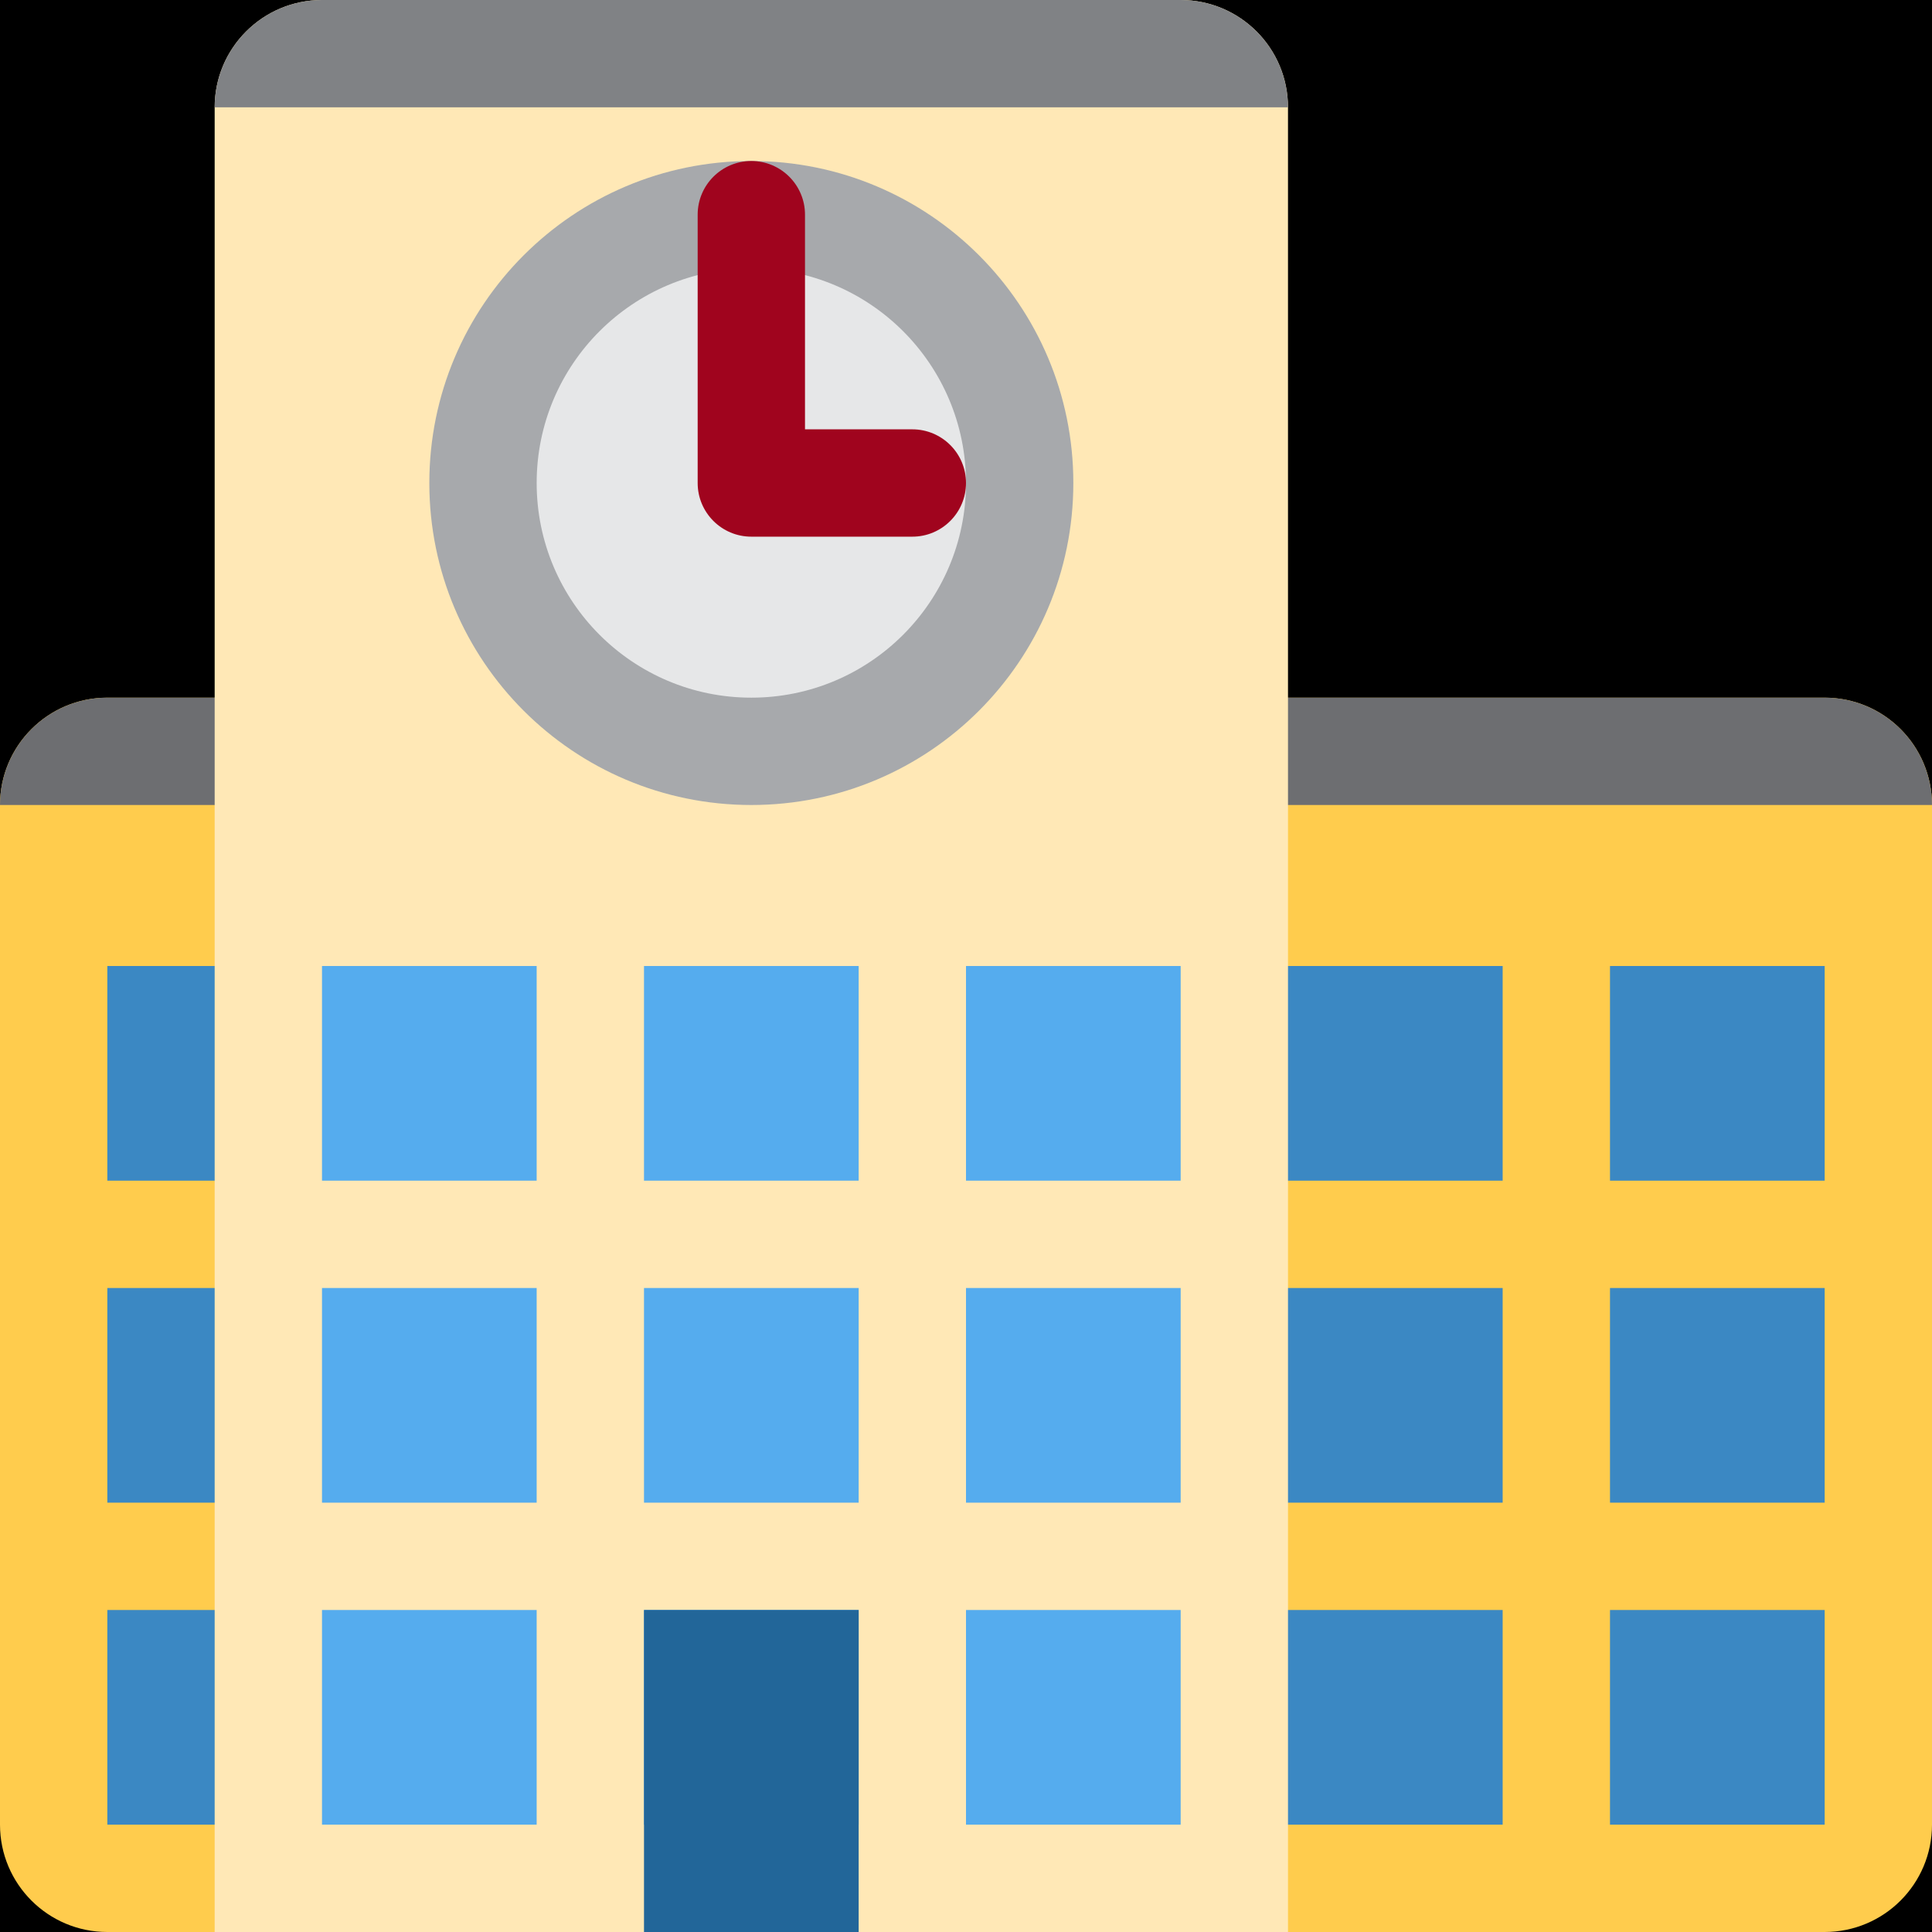 <?xml version="1.0" encoding="UTF-8" standalone="no"?><svg xmlns:dc="http://purl.org/dc/elements/1.1/" xmlns:cc="http://creativecommons.org/ns#" xmlns:rdf="http://www.w3.org/1999/02/22-rdf-syntax-ns#" xmlns:svg="http://www.w3.org/2000/svg" xmlns="http://www.w3.org/2000/svg" viewBox="0 0 45 45" style="enable-background:new 0 0 45 45;" xml:space="preserve" version="1.1" id="svg2"><rect width="100%" height="100%" fill="black"/><defs id="defs6"><clipPath id="clipPath16" clipPathUnits="userSpaceOnUse"><path id="path18" d="M 0,36 36,36 36,0 0,0 0,36 Z"/></clipPath></defs><g transform="matrix(1.25,0,0,-1.25,0,45)" id="g10"><g id="g12"><g clip-path="url(#clipPath16)" id="g14"><g transform="translate(36,2)" id="g20"><path id="path22" style="fill:#ffcc4d;fill-opacity:1;fill-rule:nonzero;stroke:none" d="m 0,0 c 0,-1.105 -0.895,-2 -2,-2 l -32,0 c -1.104,0 -2,0.895 -2,2 l 0,19 c 0,1.105 0.896,2 2,2 l 32,0 c 1.105,0 2,-0.895 2,-2 L 0,0 Z"/></g><g transform="translate(34,23)" id="g24"><path id="path26" style="fill:#6d6e71;fill-opacity:1;fill-rule:nonzero;stroke:none" d="m 0,0 -32,0 c -1.104,0 -2,-0.895 -2,-2 L 2,-2 C 2,-0.895 1.105,0 0,0"/></g><path id="path28" style="fill:#3b88c3;fill-opacity:1;fill-rule:nonzero;stroke:none" d="M 34,8 2,8 2,12 34,12 34,8 Z"/><path id="path30" style="fill:#3b88c3;fill-opacity:1;fill-rule:nonzero;stroke:none" d="m 34,14 -32,0 0,4 32,0 0,-4 z"/><path id="path32" style="fill:#3b88c3;fill-opacity:1;fill-rule:nonzero;stroke:none" d="M 34,2 2,2 2,6 34,6 34,2 Z"/><path id="path34" style="fill:#ffcc4d;fill-opacity:1;fill-rule:nonzero;stroke:none" d="m 30,1 -2,0 0,18 2,0 0,-18 z"/><g transform="translate(22,36)" id="g36"><path id="path38" style="fill:#ffe8b6;fill-opacity:1;fill-rule:nonzero;stroke:none" d="m 0,0 -16,0 c -1.104,0 -2,-0.896 -2,-2 l 0,-34 20,0 0,34 C 2,-0.896 1.105,0 0,0"/></g><g transform="translate(22,36)" id="g40"><path id="path42" style="fill:#808285;fill-opacity:1;fill-rule:nonzero;stroke:none" d="m 0,0 -16,0 c -1.104,0 -2,-0.896 -2,-2 L 2,-2 C 2,-0.896 1.105,0 0,0"/></g><path id="path44" style="fill:#55acee;fill-opacity:1;fill-rule:nonzero;stroke:none" d="m 22,14 -16,0 0,4 16,0 0,-4 z"/><path id="path46" style="fill:#55acee;fill-opacity:1;fill-rule:nonzero;stroke:none" d="M 22,8 6,8 6,12 22,12 22,8 Z"/><path id="path48" style="fill:#55acee;fill-opacity:1;fill-rule:nonzero;stroke:none" d="M 22,2 6,2 6,6 22,6 22,2 Z"/><path id="path50" style="fill:#ffe8b6;fill-opacity:1;fill-rule:nonzero;stroke:none" d="m 12,0 -2,0 0,29 2,0 0,-29 z"/><path id="path52" style="fill:#ffe8b6;fill-opacity:1;fill-rule:nonzero;stroke:none" d="m 18,0 -2,0 0,29 2,0 0,-29 z"/><path id="path54" style="fill:#226699;fill-opacity:1;fill-rule:nonzero;stroke:none" d="m 16,0 -4,0 0,6 4,0 0,-6 z"/><g transform="translate(20,27)" id="g56"><path id="path58" style="fill:#a7a9ac;fill-opacity:1;fill-rule:nonzero;stroke:none" d="m 0,0 c 0,-3.313 -2.686,-6 -6,-6 -3.314,0 -6,2.687 -6,6 0,3.313 2.686,6 6,6 3.314,0 6,-2.687 6,-6"/></g><g transform="translate(18,27)" id="g60"><path id="path62" style="fill:#e6e7e8;fill-opacity:1;fill-rule:nonzero;stroke:none" d="m 0,0 c 0,-2.209 -1.791,-4 -4,-4 -2.209,0 -4,1.791 -4,4 0,2.209 1.791,4 4,4 2.209,0 4,-1.791 4,-4"/></g><g transform="translate(17,26)" id="g64"><path id="path66" style="fill:#a0041e;fill-opacity:1;fill-rule:nonzero;stroke:none" d="m 0,0 -3,0 c -0.552,0 -1,0.448 -1,1 l 0,5 c 0,0.552 0.448,1 1,1 0.552,0 1,-0.448 1,-1 L -2,2 0,2 C 0.552,2 1,1.552 1,1 1,0.448 0.552,0 0,0"/></g></g></g></g></svg>
